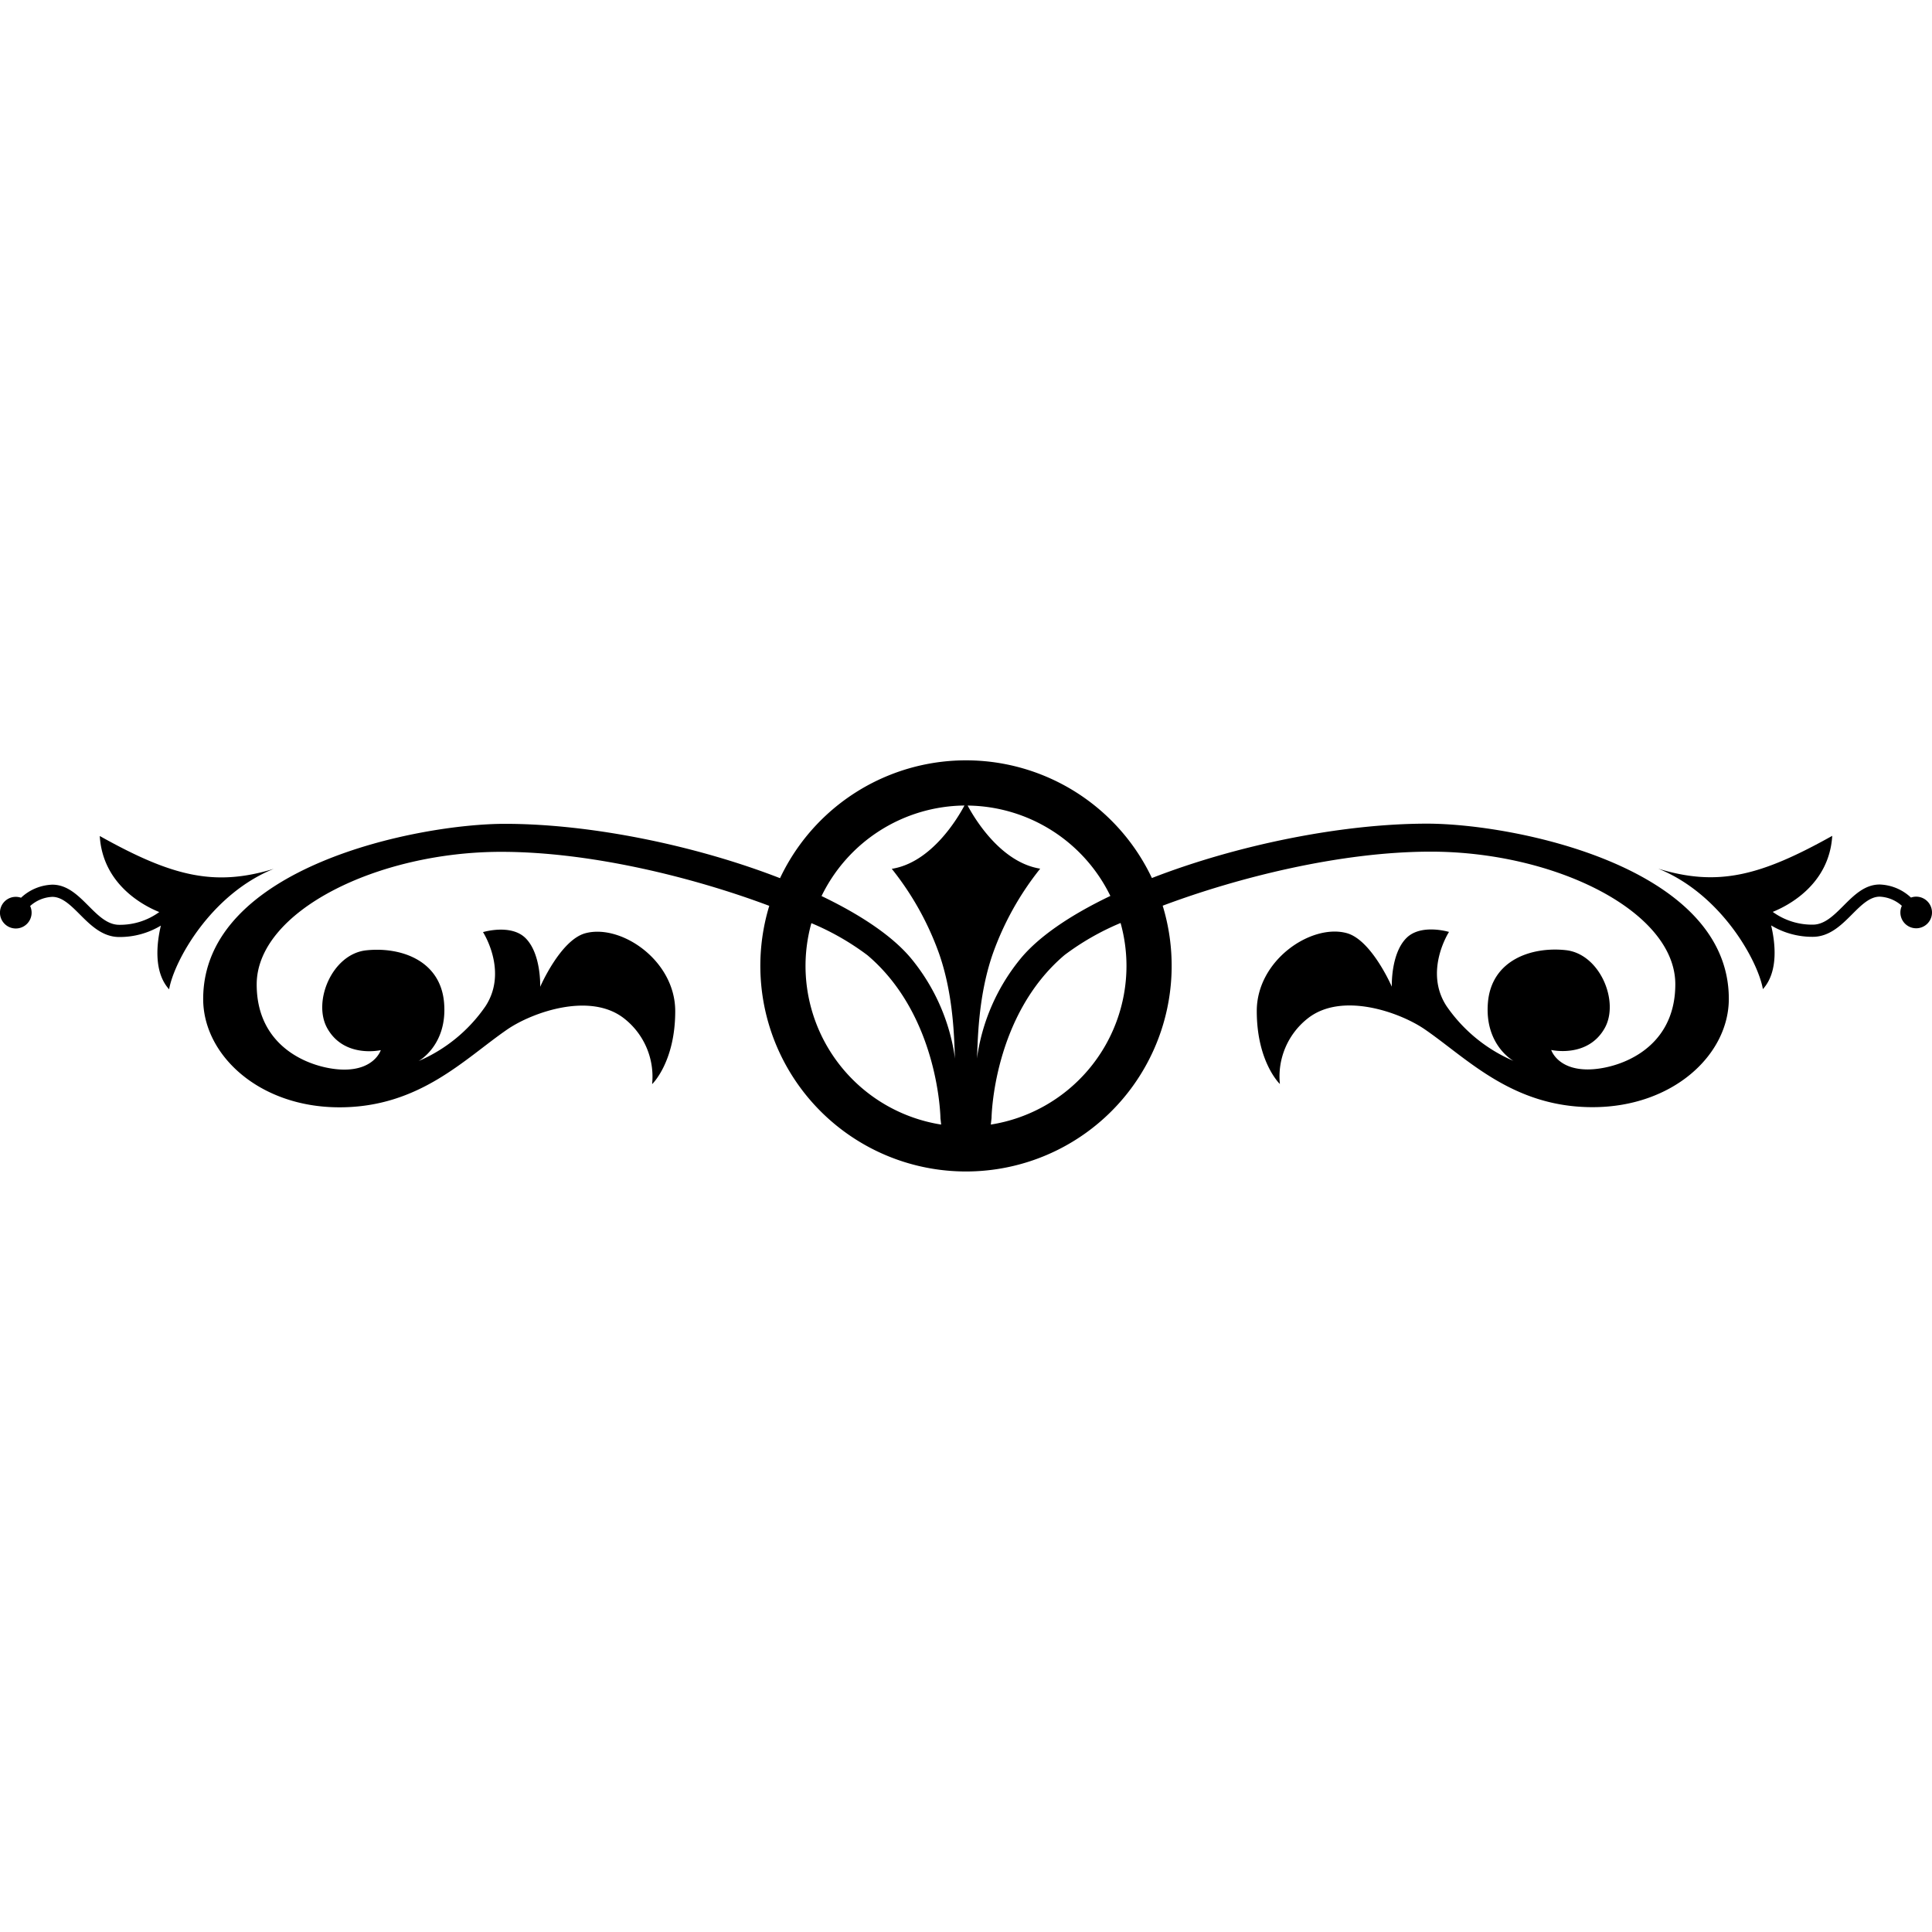 <svg xmlns="http://www.w3.org/2000/svg" data-name="Layer 1" viewBox="0 0 248 248">
  <path d="M183.189 105.728c-11.07 0-24.55 2.788-35.326 6.98a26.4 26.4 0 0 0-47.735.019c-10.775-4.19-24.25-6.976-35.317-6.976-11.088 0-38.73 5.466-38.73 22.489 0 7.184 7.183 13.9 17.491 13.9s16.085-6.247 21.551-10c3.181-2.181 10.62-4.841 14.993-1.406a9.479 9.479 0 0 1 3.592 8.434s2.967-2.811 2.967-9.371-7.028-11.244-11.557-9.995c-3.19.88-5.778 6.872-5.778 6.872s.156-4.217-1.874-6.247c-1.874-1.87-5.466-.777-5.466-.777s3.261 5.034.312 9.527a19.965 19.965 0 0 1-8.589 7.027s3.748-2.03 3.279-7.5-5.622-7.184-9.994-6.715-6.91 6.58-5 10c2.186 3.9 6.872 2.811 6.872 2.811s-.781 2.5-4.686 2.5c-3.591 0-11.244-2.343-11.244-10.932 0-9.371 15.458-17.023 31.391-17.023 11.542 0 24.733 3.3 34.406 6.934a26.4 26.4 0 1 0 50.5-.02c9.673-3.633 22.867-6.937 34.412-6.937 15.933 0 31.391 7.652 31.391 17.023 0 8.589-7.653 10.932-11.244 10.932-3.905 0-4.686-2.5-4.686-2.5s4.686 1.093 6.872-2.811c1.912-3.415-.625-9.527-5-10s-9.526 1.249-9.994 6.715 3.279 7.5 3.279 7.5a19.965 19.965 0 0 1-8.589-7.027c-2.949-4.493.312-9.527.312-9.527s-3.592-1.093-5.466.781c-2.03 2.03-1.874 6.247-1.874 6.247s-2.588-5.992-5.778-6.872c-4.529-1.249-11.557 3.436-11.557 9.995s2.967 9.371 2.967 9.371a9.479 9.479 0 0 1 3.592-8.434c4.373-3.435 11.812-.775 14.993 1.406 5.466 3.748 11.244 10 21.551 10s17.491-6.716 17.491-13.9c0-17.027-27.642-22.493-38.73-22.493Zm-40.658 9.278c-5.169 2.475-9.315 5.283-11.659 8.213a25.733 25.733 0 0 0-5.466 12.65c.12-1.761.053-7.747 2.03-13.431a37.685 37.685 0 0 1 6.09-10.932c-5.1-.806-8.472-6.519-9.316-8.1a20.625 20.625 0 0 1 18.321 11.6ZM123.8 103.4c-.822 1.551-4.2 7.316-9.328 8.126a37.685 37.685 0 0 1 6.09 10.932c1.977 5.684 1.91 11.67 2.03 13.431a25.733 25.733 0 0 0-5.466-12.65c-2.345-2.932-6.5-5.741-11.669-8.218A20.626 20.626 0 0 1 123.8 103.4ZM103.4 124a20.556 20.556 0 0 1 .751-5.5 33.33 33.33 0 0 1 7.2 4.118c9.214 7.809 9.37 20.927 9.37 20.927l.091.81A20.633 20.633 0 0 1 103.4 124Zm41.2 0a20.634 20.634 0 0 1-17.416 20.355l.094-.834s.156-13.118 9.37-20.927a33.321 33.321 0 0 1 7.195-4.115A20.534 20.534 0 0 1 144.6 124Z"/>
  <path d="M245.97 115.1a2.012 2.012 0 0 0-.671.116 6.166 6.166 0 0 0-4.014-1.677c-1.926 0-3.307 1.381-4.643 2.717-1.251 1.253-2.434 2.436-3.947 2.436a8.582 8.582 0 0 1-5.14-1.638c1.874-.752 7.253-3.451 7.639-9.762-9.214 5.153-14.68 6.559-22.333 4.216 8.121 3.28 12.806 11.869 13.431 15.461 2.067-2.285 1.557-6.085 1.058-8.18a10.228 10.228 0 0 0 5.345 1.465c2.161 0 3.7-1.537 5.052-2.894 1.162-1.162 2.259-2.26 3.538-2.26a4.539 4.539 0 0 1 2.845 1.175 2.029 2.029 0 1 0 1.84-1.175Zm-210.831-3.571c-7.653 2.343-13.119.937-22.333-4.216.386 6.311 5.765 9.01 7.639 9.763a8.589 8.589 0 0 1-5.14 1.637c-1.513 0-2.7-1.183-3.948-2.436-1.335-1.336-2.716-2.717-4.642-2.717a6.166 6.166 0 0 0-4.015 1.677 2.031 2.031 0 1 0 1.17 1.063 4.539 4.539 0 0 1 2.845-1.175c1.279 0 2.376 1.1 3.538 2.26 1.355 1.357 2.891 2.894 5.052 2.894a10.228 10.228 0 0 0 5.345-1.465c-.5 2.095-1.009 5.9 1.058 8.18.625-3.594 5.31-12.185 13.431-15.465Z"/>
</svg>
